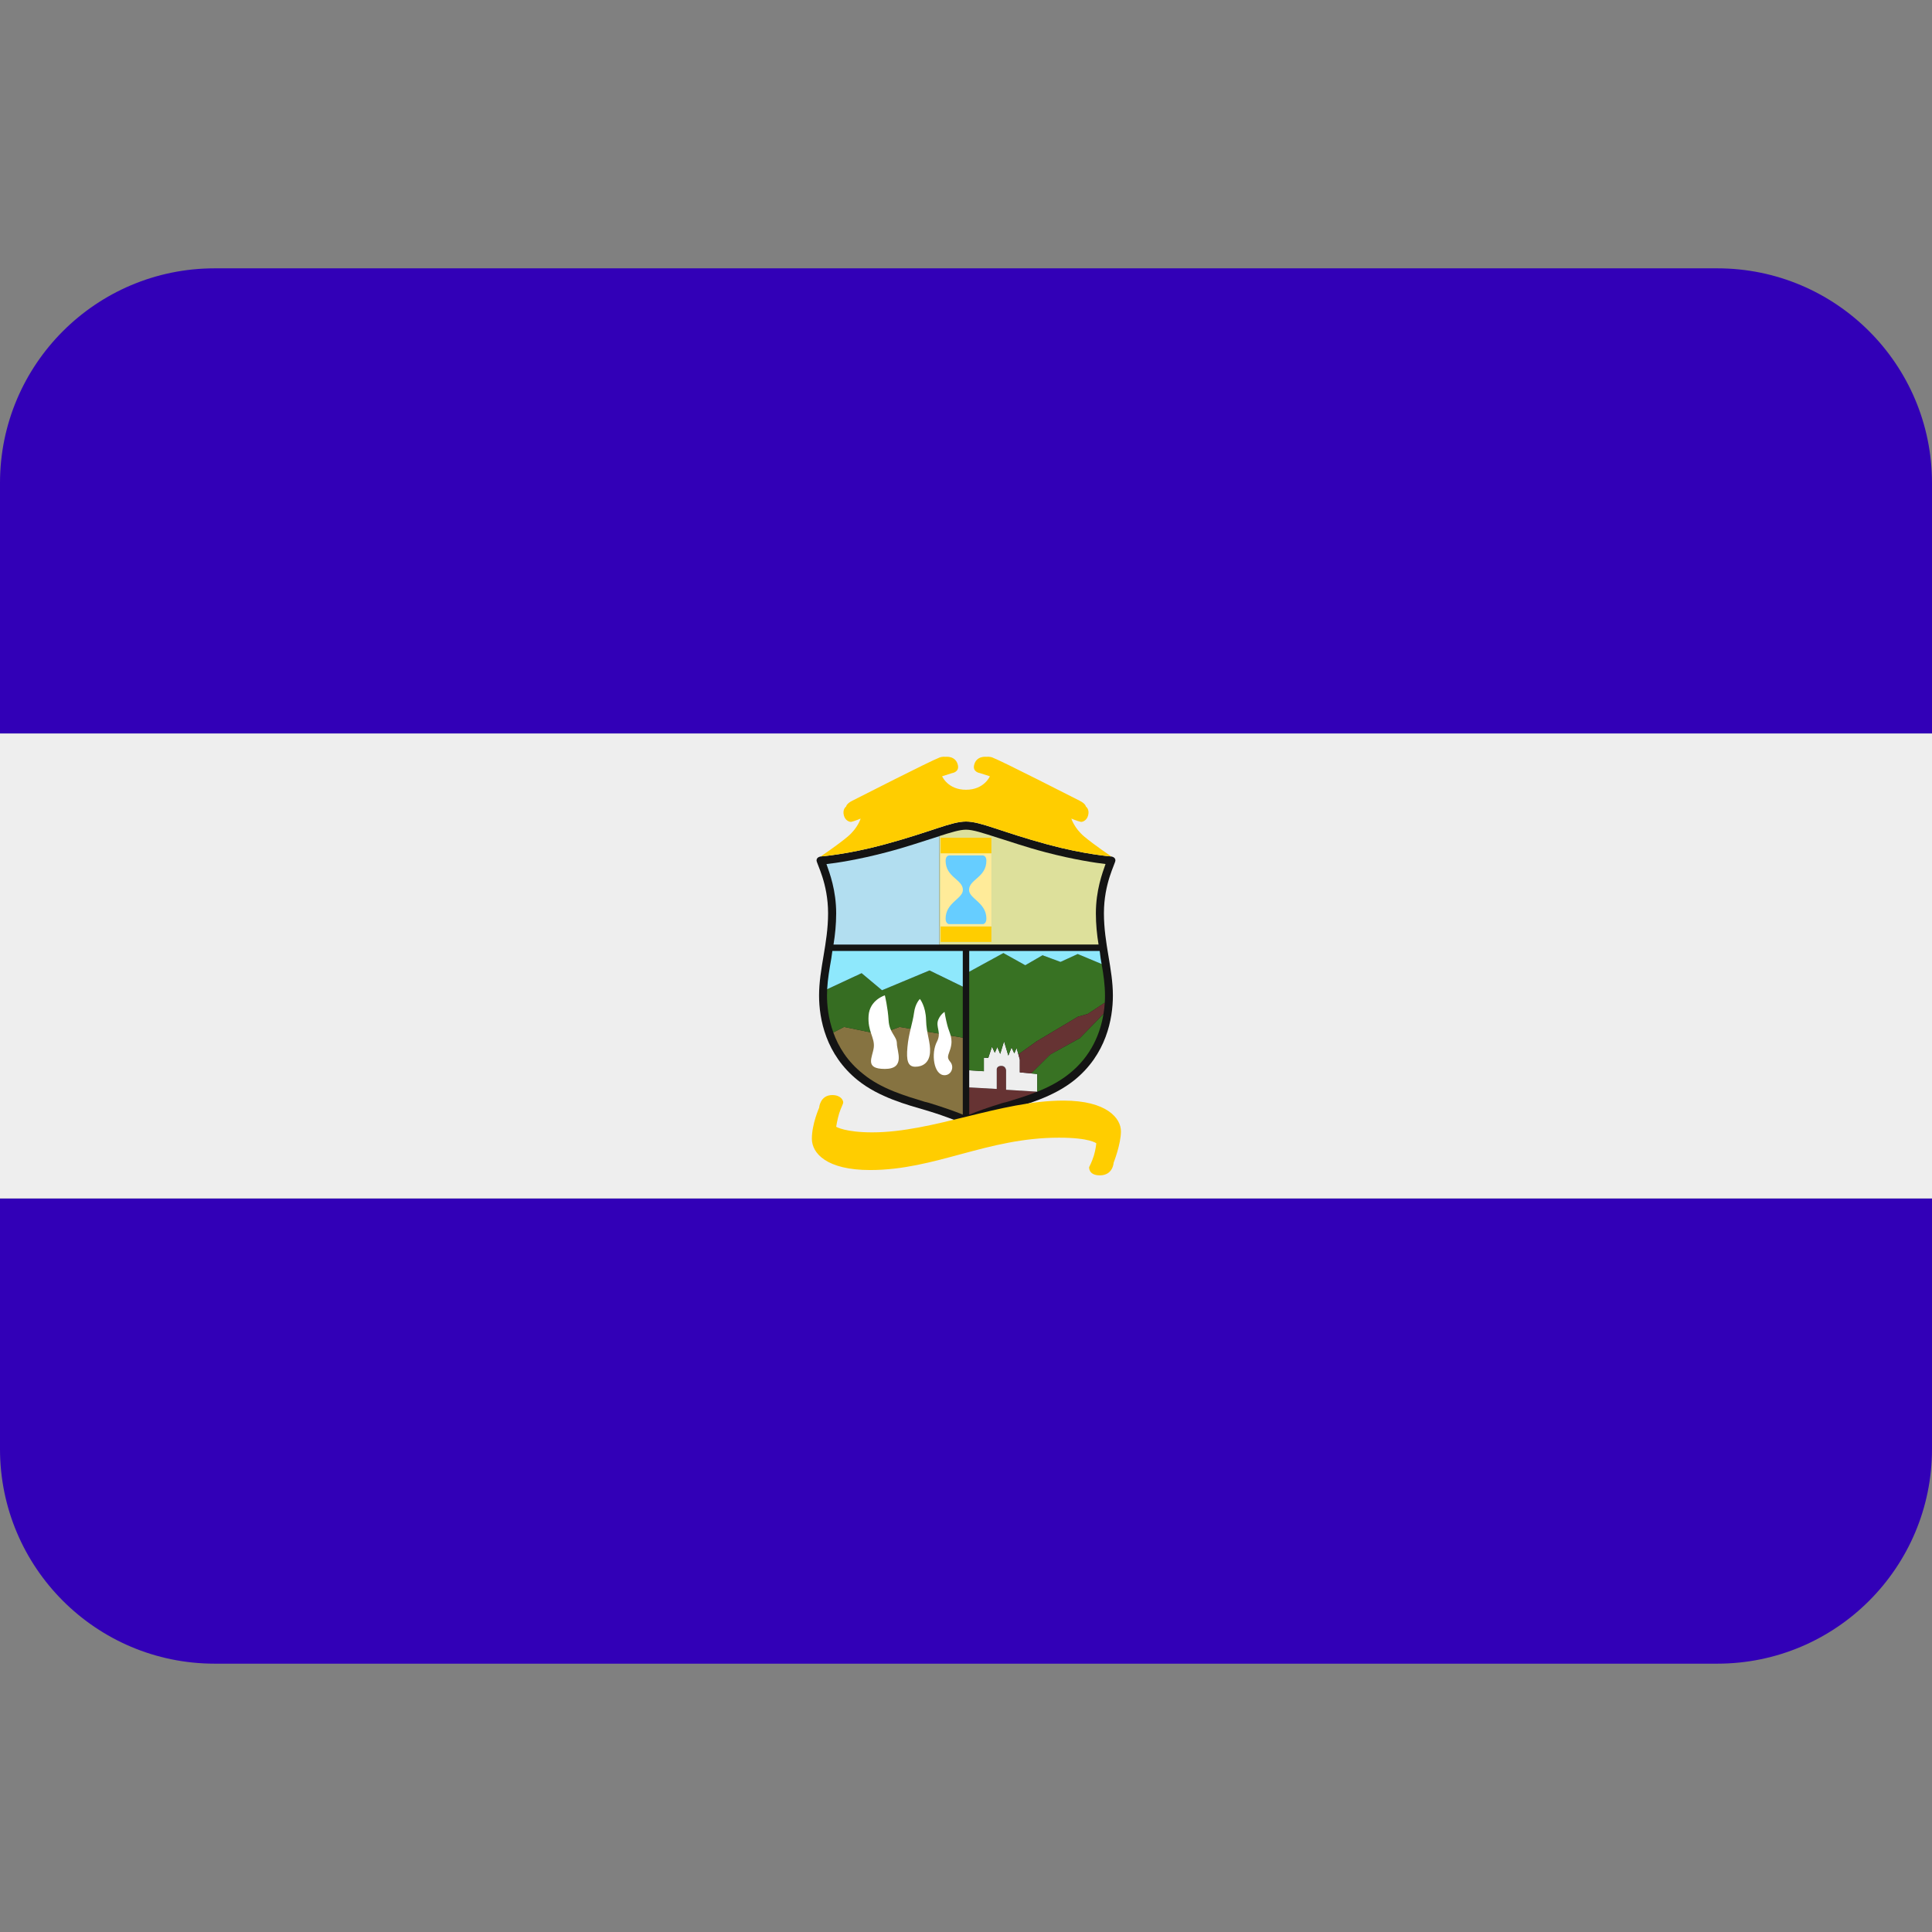 ﻿<svg xmlns:dc="http://purl.org/dc/elements/1.1/" xmlns:cc="http://creativecommons.org/ns#" xmlns:rdf="http://www.w3.org/1999/02/22-rdf-syntax-ns#" xmlns:svg="http://www.w3.org/2000/svg" xmlns="http://www.w3.org/2000/svg" viewBox="0 0 45 45" style="enable-background:new 0 0 45 45;" xml:space="preserve" version="1.1" id="svg2"><rect x="0" y="0" width="45" height="45" fill="#808080" stroke="none"/><defs id="defs6"><clipPath id="clipPath16" clipPathUnits="userSpaceOnUse"><path id="path18" d="M 0,36 36,36 36,0 0,0 0,36 Z"/></clipPath></defs><g transform="matrix(1.25,0,0,-1.25,0,45)" id="g10"><g id="g12"><g clip-path="url(#clipPath16)" id="g14"><g id="g20"><path id="path22" style="fill:#3200b7;fill-opacity:1;fill-rule:nonzero;stroke:none" d="M 32,31 H 4 c -2.209,0 -4,-1.791 -4,-4 v -4.668 h 36 v 4.668 c 0,2.209 -1.791,4 -4,4"/></g><g id="g24"><path id="path26" style="fill:#3200b7;fill-opacity:1;fill-rule:nonzero;stroke:none" d="M 0,13.669 V 9 C 0,6.791 1.791,5 4,5 h 28 c 2.209,0 4,1.791 4,4 v 4.669 z"/></g><g id="g28"><path id="path30" style="fill:#eeeeee;fill-opacity:1;fill-rule:nonzero;stroke:none" d="m 0,13.669 h 36 v 8.663 H 0 Z"/></g><g id="g32"><path id="path40" style="fill:#141414;fill-opacity:1;fill-rule:nonzero;stroke:none" d="m 18,15.046 c 0,0 -0.351,0.148 -0.732,0.261 -0.368,0.108 -0.886,0.244 -1.286,0.565 -0.594,0.479 -0.72,1.14 -0.72,1.578 0,0.5 0.168,0.968 0.168,1.533 0,0.564 -0.215,0.923 -0.215,0.985 0,0.063 0.077,0.073 0.077,0.073 0,0 0.5,0.037 1.187,0.224 0.883,0.239 1.245,0.427 1.521,0.427 0.276,0 0.639,-0.188 1.521,-0.427 0.687,-0.187 1.187,-0.224 1.187,-0.224 0,0 0.076,-0.01 0.076,-0.073 0,-0.062 -0.214,-0.421 -0.214,-0.985 0,-0.565 0.167,-1.033 0.167,-1.533 0,-0.438 -0.125,-1.099 -0.719,-1.578 C 19.617,15.551 19.1,15.415 18.732,15.307 18.351,15.194 18,15.046 18,15.046"/><path id="path41" style="fill:#663333;fill-opacity:1;fill-rule:nonzero;stroke:none" d="m 18.06,15.738 v -0.508 c 0.14,0.06 0.37,0.14 0.63,0.22 l 0.079,0.019 c 0.175,0.054 0.368,0.112 0.559,0.189 l -0.581,0.036 v 0.361 c 0,0 -0.006,0.083 -0.088,0.083 -0.083,0 -0.086,-0.059 -0.086,-0.059 v -0.37 z"/><path id="path42" style="fill:#eeeeee;fill-opacity:1;fill-rule:nonzero;stroke:none" d="m 18.484,16.497 0.053,-0.114 0.046,0.107 0.054,-0.128 0.072,0.235 0.08,-0.267 0.059,0.152 0.052,-0.11 0.043,0.1 0.06,-0.217 v -0.237 l 0.325,-0.03 v -0.33 l -0.581,0.036 v 0.362 c 0,0 -0.006,0.083 -0.088,0.083 -0.083,0 -0.086,-0.06 -0.086,-0.06 v -0.37 l -0.513,0.029 v 0.318 l 0.273,-0.017 v 0.253 l 0.082,-0.005 z"/><path id="path43" style="fill:#eeeeee;fill-opacity:1;fill-rule:nonzero;stroke:none" d="m 19.111,16.72 0.186,-0.021 0.164,0.031 -0.186,0.603 z"/><path id="path44" style="fill:#387223;fill-opacity:1;fill-rule:nonzero;stroke:none" d="m 20.586,17.316 c 0.003,0.049 0.004,0.094 0.004,0.135 0,0.195 -0.028,0.391 -0.063,0.587 l -0.445,0.186 -0.32,-0.147 -0.335,0.124 -0.321,-0.186 -0.409,0.227 -0.637,-0.348 v -1.838 l 0.273,-0.016 v 0.253 l 0.082,-0.005 0.069,0.21 0.053,-0.115 0.046,0.108 0.055,-0.128 0.071,0.234 0.08,-0.266 0.06,0.152 0.051,-0.11 0.043,0.099 0.034,-0.118 0.344,0.245 0.763,0.455 0.184,0.052 z"/><path id="path45" style="fill:#663333;fill-opacity:1;fill-rule:nonzero;stroke:none" d="m 18.977,16.354 0.026,-0.099 v -0.237 l 0.212,-0.019 0.356,0.351 0.552,0.307 0.439,0.451 c 0.013,0.073 0.02,0.143 0.024,0.208 l -0.318,-0.21 -0.184,-0.052 -0.762,-0.455 z"/><path id="path46" style="fill:#387223;fill-opacity:1;fill-rule:nonzero;stroke:none" d="m 19.215,15.998 0.113,-0.01 v -0.33 c 0.206,0.082 0.411,0.188 0.592,0.332 0.422,0.334 0.585,0.77 0.642,1.117 l -0.439,-0.451 -0.553,-0.306 z"/><path id="path47" style="fill:#8ee8fc;fill-opacity:1;fill-rule:nonzero;stroke:none" d="m 18.697,18.241 0.408,-0.227 0.321,0.186 0.335,-0.124 0.321,0.147 0.445,-0.186 c -0.006,0.034 -0.012,0.068 -0.018,0.103 -0.009,0.05 -0.009,0.09 -0.019,0.14 h -2.43 v -0.387 z"/><path id="path48" style="fill:#867341;fill-opacity:1;fill-rule:nonzero;stroke:none" d="m 15.527,16.762 0.2,0.103 0.667,-0.137 0.368,0.137 1.178,-0.2 v -1.434 c -0.141,0.059 -0.371,0.139 -0.63,0.219 l -0.08,0.02 c -0.36,0.11 -0.81,0.24 -1.15,0.521 -0.29,0.229 -0.458,0.506 -0.553,0.771"/><path id="path49" style="fill:#366d22;fill-opacity:1;fill-rule:nonzero;stroke:none" d="m 16.763,16.864 1.177,-0.199 v 0.95 l -0.62,0.302 -0.885,-0.368 -0.38,0.317 -0.642,-0.299 c -0.002,-0.039 -0.003,-0.078 -0.003,-0.117 0,-0.175 0.023,-0.425 0.118,-0.689 l 0.2,0.103 0.666,-0.137 z"/><path id="path50" style="fill:#8ee8fc;fill-opacity:1;fill-rule:nonzero;stroke:none" d="m 15.413,17.567 c 0.01,0.191 0.044,0.382 0.077,0.573 0.01,0.05 0.01,0.09 0.02,0.14 h 2.43 v -0.665 l -0.62,0.302 -0.885,-0.369 -0.38,0.318 z"/><path id="path51" style="fill:#ffffff;fill-opacity:1;fill-rule:nonzero;stroke:none" d="m 17.6,17.145 c 0,0 0.022,-0.137 0.053,-0.253 0.038,-0.146 0.114,-0.238 0.056,-0.435 -0.036,-0.121 -0.077,-0.155 -0.003,-0.242 0.082,-0.097 0.021,-0.25 -0.106,-0.25 -0.203,0 -0.256,0.408 -0.141,0.626 0.091,0.174 -0.033,0.277 0.026,0.412 0.044,0.101 0.115,0.142 0.115,0.142"/><path id="path52" style="fill:#ffffff;fill-opacity:1;fill-rule:nonzero;stroke:none" d="m 17.141,17.386 c 0,0 0.109,-0.133 0.115,-0.392 0.006,-0.258 0.088,-0.42 0.073,-0.608 -0.014,-0.188 -0.135,-0.263 -0.273,-0.263 -0.139,0 -0.171,0.113 -0.147,0.368 0.023,0.256 0.098,0.449 0.123,0.64 0.023,0.175 0.109,0.255 0.109,0.255"/><path id="path53" style="fill:#ffffff;fill-opacity:1;fill-rule:nonzero;stroke:none" d="m 16.488,17.453 c 0,0 -0.282,-0.083 -0.303,-0.377 -0.021,-0.294 0.117,-0.408 0.097,-0.591 -0.021,-0.182 -0.185,-0.403 0.206,-0.403 0.391,0 0.224,0.333 0.224,0.473 0,0.139 -0.139,0.192 -0.154,0.43 -0.014,0.239 -0.07,0.468 -0.07,0.468"/><path id="path54" style="fill:#dde09b;fill-opacity:1;fill-rule:nonzero;stroke:none" d="m 17.501,18.4 h 2.969 c -0.03,0.18 -0.05,0.38 -0.05,0.58 0,0.43 0.12,0.75 0.18,0.92 -0.17,0.02 -0.59,0.08 -1.12,0.22 -0.38,0.1 -0.66,0.2 -0.89,0.27 -0.28,0.09 -0.46,0.15 -0.59,0.15 -0.115,0 -0.27,-0.047 -0.499,-0.12 z"/><path id="path55" style="fill:#b2def0;fill-opacity:1;fill-rule:nonzero;stroke:none" d="m 17.502,20.419 c -0.029,-0.009 -0.06,-0.019 -0.091,-0.029 -0.23,-0.071 -0.511,-0.171 -0.89,-0.27 -0.53,-0.14 -0.94,-0.201 -1.121,-0.221 0.06,-0.169 0.181,-0.489 0.181,-0.919 0,-0.2 -0.02,-0.4 -0.05,-0.581 h 1.971 z"/><path id="path56" style="fill:#ffcd00;fill-opacity:1;fill-rule:nonzero;stroke:none" d="m 18.473,18.449 h -0.945 v 0.29 h 0.945 z"/><path id="path57" style="fill:#ffeb99;fill-opacity:1;fill-rule:nonzero;stroke:none" d="m 18.473,20.1 h -0.945 v -1.361 h 0.945 z"/><path id="path58" style="fill:#ffcd00;fill-opacity:1;fill-rule:nonzero;stroke:none" d="m 18.473,20.1 h -0.945 v 0.29 h 0.945 z"/><path id="path59" style="fill:#66cdff;fill-opacity:1;fill-rule:nonzero;stroke:none" d="m 17.681,18.78 c 0,0 -0.061,0.009 -0.061,0.102 0,0.301 0.322,0.371 0.322,0.535 0,0.199 -0.322,0.232 -0.322,0.546 0,0.103 0.075,0.098 0.075,0.098 h 0.61 c 0,0 0.075,0.005 0.075,-0.098 0,-0.314 -0.323,-0.347 -0.323,-0.546 0,-0.164 0.323,-0.234 0.323,-0.535 0,-0.093 -0.061,-0.102 -0.061,-0.102 z"/><path id="path60" style="fill:#ffcd00;fill-opacity:1;fill-rule:nonzero;stroke:none" d="m 18,20.692 c -0.276,0 -0.638,-0.188 -1.521,-0.428 -0.687,-0.186 -1.187,-0.223 -1.187,-0.223 0,0 0.32,0.215 0.506,0.372 0.186,0.157 0.239,0.334 0.239,0.334 0,0 -0.121,-0.051 -0.176,-0.061 -0.027,-0.005 -0.112,0.021 -0.137,0.121 -0.03,0.116 0.043,0.165 0.043,0.165 0,0 0.002,0.051 0.115,0.108 0.114,0.057 1.453,0.741 1.628,0.806 0.055,0.02 0.112,0.012 0.112,0.012 0,0 0.186,0.025 0.227,-0.155 0.03,-0.131 -0.11,-0.149 -0.11,-0.149 l -0.184,-0.059 c 0,0 0.106,-0.251 0.445,-0.251 0.339,0 0.445,0.251 0.445,0.251 l -0.184,0.059 c 0,0 -0.14,0.018 -0.11,0.149 0.041,0.18 0.227,0.155 0.227,0.155 0,0 0.057,0.008 0.112,-0.012 0.175,-0.065 1.514,-0.749 1.627,-0.806 0.114,-0.057 0.116,-0.108 0.116,-0.108 0,0 0.073,-0.049 0.043,-0.165 -0.025,-0.1 -0.11,-0.126 -0.136,-0.121 -0.056,0.01 -0.177,0.061 -0.177,0.061 0,0 0.053,-0.177 0.239,-0.334 0.187,-0.157 0.506,-0.372 0.506,-0.372 0,0 -0.5,0.037 -1.187,0.223 -0.882,0.24 -1.245,0.428 -1.521,0.428"/><path id="path61" style="fill:#ffcd00;fill-opacity:1;fill-rule:nonzero;stroke:none" d="m 20.428,14.696 c 0,0 -0.01,-0.112 -0.045,-0.228 -0.036,-0.116 -0.089,-0.217 -0.089,-0.217 0,0 -0.013,-0.152 0.2,-0.152 0.247,0 0.257,0.236 0.257,0.236 0,0 0.136,0.343 0.136,0.585 0,0.241 -0.261,0.572 -1.071,0.572 -1.17,0 -2.426,-0.592 -3.563,-0.592 -0.504,0 -0.672,0.104 -0.672,0.104 0,0 0.021,0.137 0.056,0.251 0.036,0.113 0.075,0.17 0.075,0.206 0,0.035 -0.043,0.134 -0.204,0.134 -0.229,0 -0.245,-0.237 -0.245,-0.237 0,0 -0.135,-0.302 -0.135,-0.576 0,-0.274 0.278,-0.584 1.086,-0.584 1.219,0 2.176,0.603 3.518,0.603 0.58,0 0.696,-0.105 0.696,-0.105"/></g></g></g></g></svg>